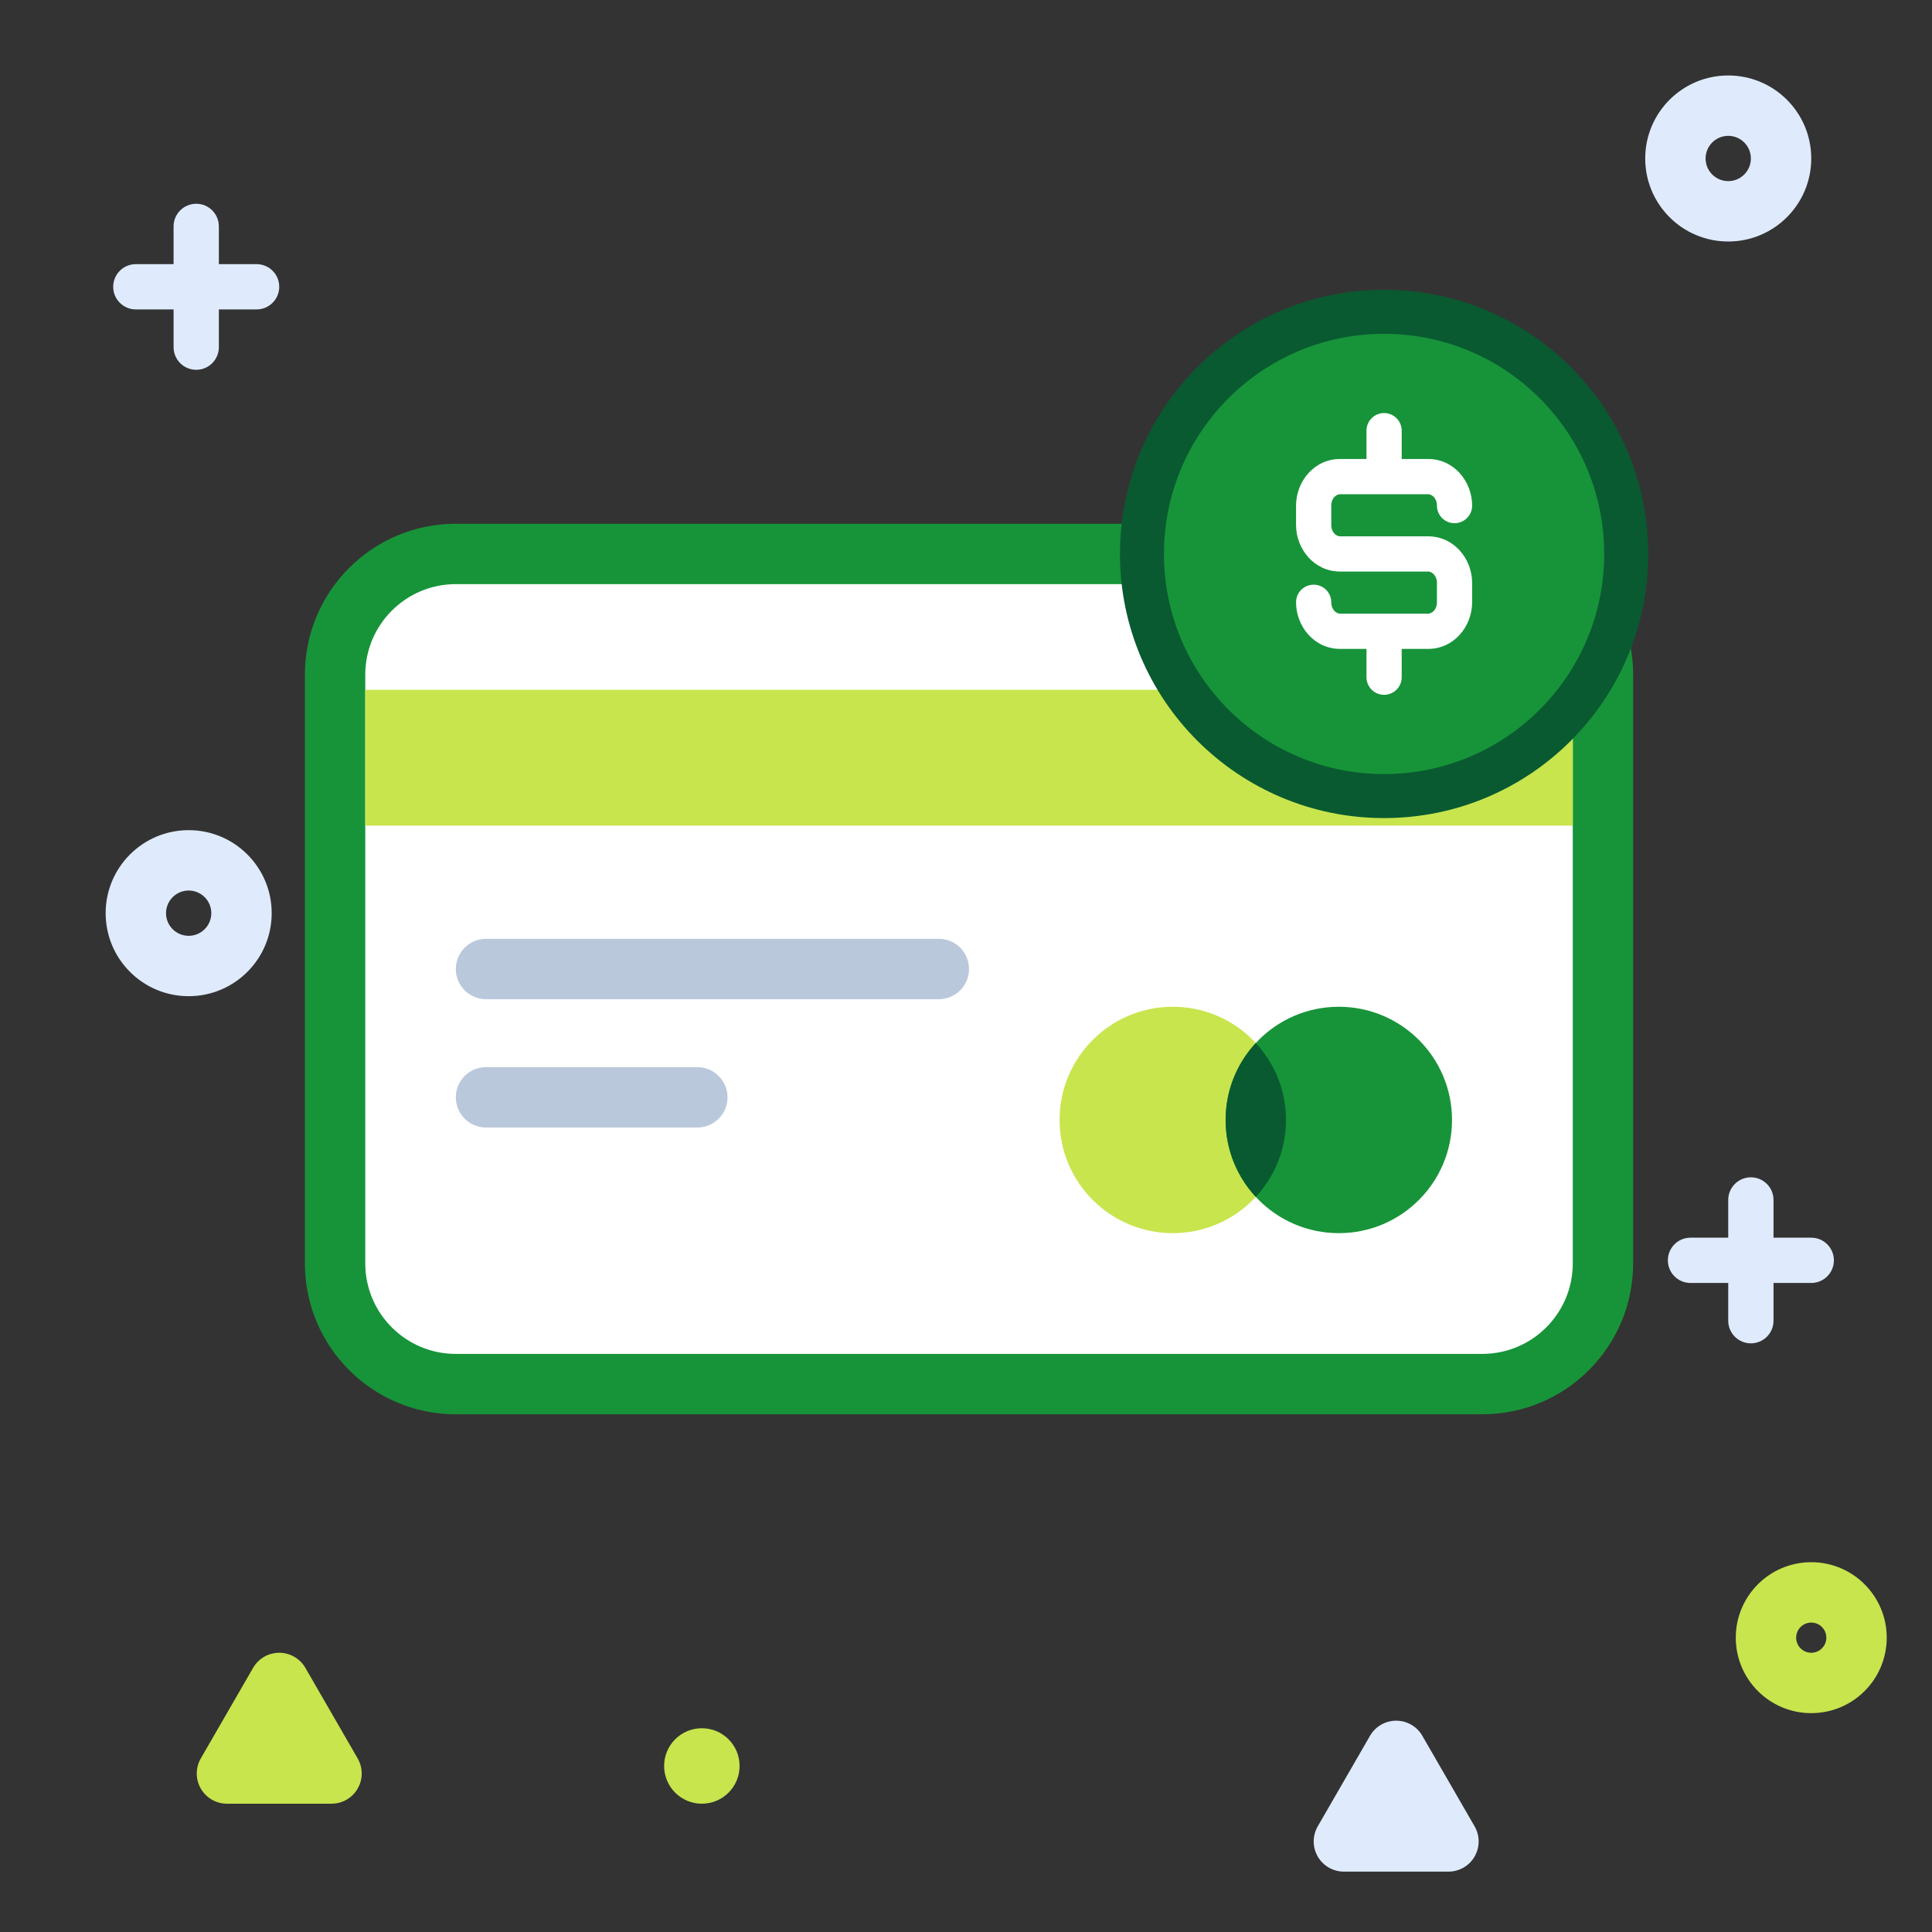 <svg width="160" height="160" viewBox="0 0 160 160" fill="none" xmlns="http://www.w3.org/2000/svg">
  <rect x="0" y="0" width="160" height="160" fill="#333333" stroke="none"/>
  <path fillRule="evenodd" clipRule="evenodd"
    d="M16.25 16.875C17.285 16.875 18.125 17.715 18.125 18.75V21.875H21.25C22.285 21.875 23.125 22.715 23.125 23.75C23.125 24.785 22.285 25.625 21.25 25.625H18.125V28.75C18.125 29.785 17.285 30.625 16.25 30.625C15.214 30.625 14.375 29.785 14.375 28.75V25.625H11.25C10.214 25.625 9.375 24.785 9.375 23.75C9.375 22.715 10.214 21.875 11.25 21.875L14.375 21.875V18.75C14.375 17.715 15.214 16.875 16.25 16.875Z"
    fill="#DFEBFD" />
  <path fillRule="evenodd" clipRule="evenodd"
    d="M145 97.5C146.036 97.5 146.875 98.34 146.875 99.375V102.5H150C151.036 102.5 151.875 103.339 151.875 104.375C151.875 105.411 151.036 106.25 150 106.25H146.875V109.375C146.875 110.411 146.036 111.25 145 111.25C143.964 111.25 143.125 110.411 143.125 109.375V106.25H140C138.964 106.25 138.125 105.411 138.125 104.375C138.125 103.339 138.964 102.5 140 102.5L143.125 102.5V99.375C143.125 98.34 143.964 97.5 145 97.5Z"
    fill="#DFEBFD" />
  <path
    d="M61.25 146.25C61.25 147.976 59.851 149.375 58.125 149.375C56.399 149.375 55 147.976 55 146.25C55 144.524 56.399 143.125 58.125 143.125C59.851 143.125 61.25 144.524 61.25 146.25Z"
    fill="#C8E54E" />
  <path fillRule="evenodd" clipRule="evenodd"
    d="M150 134.375C149.31 134.375 148.75 134.935 148.75 135.625C148.75 136.315 149.31 136.875 150 136.875C150.69 136.875 151.25 136.315 151.25 135.625C151.25 134.935 150.69 134.375 150 134.375ZM143.75 135.625C143.75 132.173 146.548 129.375 150 129.375C153.452 129.375 156.25 132.173 156.25 135.625C156.25 139.077 153.452 141.875 150 141.875C146.548 141.875 143.75 139.077 143.75 135.625Z"
    fill="#C8E54E" />
  <path fillRule="evenodd" clipRule="evenodd"
    d="M15.625 73.75C14.589 73.75 13.75 74.59 13.75 75.625C13.75 76.66 14.589 77.5 15.625 77.5C16.66 77.5 17.5 76.66 17.5 75.625C17.5 74.59 16.66 73.75 15.625 73.75ZM8.75 75.625C8.75 71.828 11.828 68.75 15.625 68.75C19.422 68.75 22.5 71.828 22.5 75.625C22.5 79.422 19.422 82.5 15.625 82.5C11.828 82.5 8.75 79.422 8.75 75.625Z"
    fill="#DFEBFD" />
  <path fillRule="evenodd" clipRule="evenodd"
    d="M143.125 11.25C142.089 11.25 141.25 12.089 141.25 13.125C141.25 14.161 142.089 15 143.125 15C144.161 15 145 14.161 145 13.125C145 12.089 144.161 11.25 143.125 11.25ZM136.25 13.125C136.25 9.328 139.328 6.25 143.125 6.25C146.922 6.25 150 9.328 150 13.125C150 16.922 146.922 20 143.125 20C139.328 20 136.25 16.922 136.25 13.125Z"
    fill="#DFEBFD" />
  <path fillRule="evenodd" clipRule="evenodd"
    d="M23.125 136.875C24.018 136.875 24.843 137.351 25.29 138.125L29.62 145.625C30.067 146.399 30.067 147.351 29.62 148.125C29.174 148.899 28.348 149.375 27.455 149.375H18.795C17.902 149.375 17.076 148.899 16.63 148.125C16.183 147.351 16.183 146.399 16.63 145.625L20.96 138.125C21.407 137.351 22.232 136.875 23.125 136.875Z"
    fill="#C8E54E" />
  <path fillRule="evenodd" clipRule="evenodd"
    d="M115.625 142.5C116.518 142.5 117.344 142.976 117.79 143.75L122.12 151.25C122.567 152.024 122.567 152.976 122.12 153.75C121.674 154.524 120.848 155 119.955 155H111.295C110.402 155 109.576 154.524 109.13 153.75C108.683 152.976 108.683 152.024 109.13 151.25L113.46 143.75C113.907 142.976 114.732 142.5 115.625 142.5Z"
    fill="#DFEBFD" />
  <g clip-path="url(#clip0)">
    <path
      d="M27.75 55.875C27.75 50.352 32.227 45.875 37.75 45.875H122.75C128.273 45.875 132.75 50.352 132.75 55.875V104.625C132.75 110.148 128.273 114.625 122.75 114.625H37.75C32.227 114.625 27.75 110.148 27.75 104.625V55.875Z"
      fill="white" />
    <path fillRule="evenodd" clipRule="evenodd"
      d="M25.25 55.875C25.25 48.971 30.846 43.375 37.75 43.375H122.75C129.654 43.375 135.25 48.971 135.25 55.875V104.625C135.25 111.529 129.654 117.125 122.75 117.125H37.75C30.846 117.125 25.25 111.529 25.25 104.625V55.875ZM37.75 48.375C33.608 48.375 30.25 51.733 30.25 55.875V104.625C30.25 108.767 33.608 112.125 37.75 112.125H122.75C126.892 112.125 130.25 108.767 130.25 104.625V55.875C130.25 51.733 126.892 48.375 122.75 48.375H37.75Z"
      fill="#179439" />
    <path
      d="M106.5 92.75C106.5 97.928 102.303 102.125 97.125 102.125C91.947 102.125 87.75 97.928 87.75 92.75C87.75 87.572 91.947 83.375 97.125 83.375C102.303 83.375 106.5 87.572 106.5 92.75Z"
      fill="#C8E54E" />
    <path
      d="M120.25 92.75C120.25 97.928 116.053 102.125 110.875 102.125C105.697 102.125 101.5 97.928 101.5 92.75C101.5 87.572 105.697 83.375 110.875 83.375C116.053 83.375 120.25 87.572 120.25 92.75Z"
      fill="#179439" />
    <path fillRule="evenodd" clipRule="evenodd"
      d="M104 99.124C105.551 97.451 106.5 95.211 106.5 92.75C106.5 90.289 105.551 88.049 104 86.376C102.449 88.049 101.5 90.289 101.5 92.75C101.5 95.211 102.449 97.451 104 99.124Z"
      fill="#095A31" />
    <path fillRule="evenodd" clipRule="evenodd"
      d="M37.75 90.875C37.75 89.494 38.869 88.375 40.25 88.375H57.75C59.131 88.375 60.25 89.494 60.25 90.875C60.25 92.256 59.131 93.375 57.75 93.375H40.25C38.869 93.375 37.75 92.256 37.75 90.875Z"
      fill="#BAC8DC" />
    <path fillRule="evenodd" clipRule="evenodd"
      d="M37.75 80.25C37.75 78.869 38.869 77.75 40.25 77.75H77.75C79.131 77.75 80.25 78.869 80.25 80.25C80.25 81.631 79.131 82.75 77.75 82.75H40.25C38.869 82.75 37.75 81.631 37.75 80.25Z"
      fill="#BAC8DC" />
    <path d="M30.25 57.125H130.25V68.375H30.25V57.125Z" fill="#C8E54E" />
    <path fillRule="evenodd" clipRule="evenodd"
      d="M92.75 45.875C92.75 33.794 102.544 24 114.625 24C126.706 24 136.5 33.794 136.5 45.875C136.5 57.956 126.706 67.75 114.625 67.75C102.544 67.75 92.75 57.956 92.75 45.875Z"
      fill="#095A31" />
    <path
      d="M132.854 45.875C132.854 55.943 124.692 64.104 114.625 64.104C104.557 64.104 96.395 55.943 96.395 45.875C96.395 35.807 104.557 27.646 114.625 27.646C124.692 27.646 132.854 35.807 132.854 45.875Z"
      fill="#179439" />
    <path fillRule="evenodd" clipRule="evenodd"
      d="M114.625 34.208C115.43 34.208 116.083 34.861 116.083 35.667V38.011H118.271C120.409 38.011 121.916 39.871 121.916 41.872C121.916 42.677 121.263 43.33 120.458 43.33C119.653 43.33 119 42.677 119 41.872C119 41.219 118.548 40.928 118.271 40.928H110.979C110.701 40.928 110.25 41.219 110.25 41.872V43.473C110.25 44.126 110.701 44.417 110.979 44.417H118.271C120.409 44.417 121.916 46.276 121.916 48.277V49.878C121.916 51.879 120.409 53.739 118.271 53.739H116.083V56.083C116.083 56.889 115.43 57.542 114.625 57.542C113.819 57.542 113.166 56.889 113.166 56.083V53.739H110.979C108.84 53.739 107.333 51.879 107.333 49.878C107.333 49.073 107.986 48.42 108.791 48.42C109.597 48.42 110.25 49.073 110.25 49.878C110.25 50.531 110.701 50.822 110.979 50.822H118.271C118.548 50.822 119 50.531 119 49.878V48.277C119 47.624 118.548 47.333 118.271 47.333H110.979C108.84 47.333 107.333 45.474 107.333 43.473V41.872C107.333 39.871 108.84 38.011 110.979 38.011H113.166V35.667C113.166 34.861 113.819 34.208 114.625 34.208Z"
      fill="white" />
  </g>
  <defs>
    <clipPath id="clip0">
      <rect width="112.5" height="112.5" fill="white" transform="translate(24 24)" />
    </clipPath>
  </defs>
</svg>